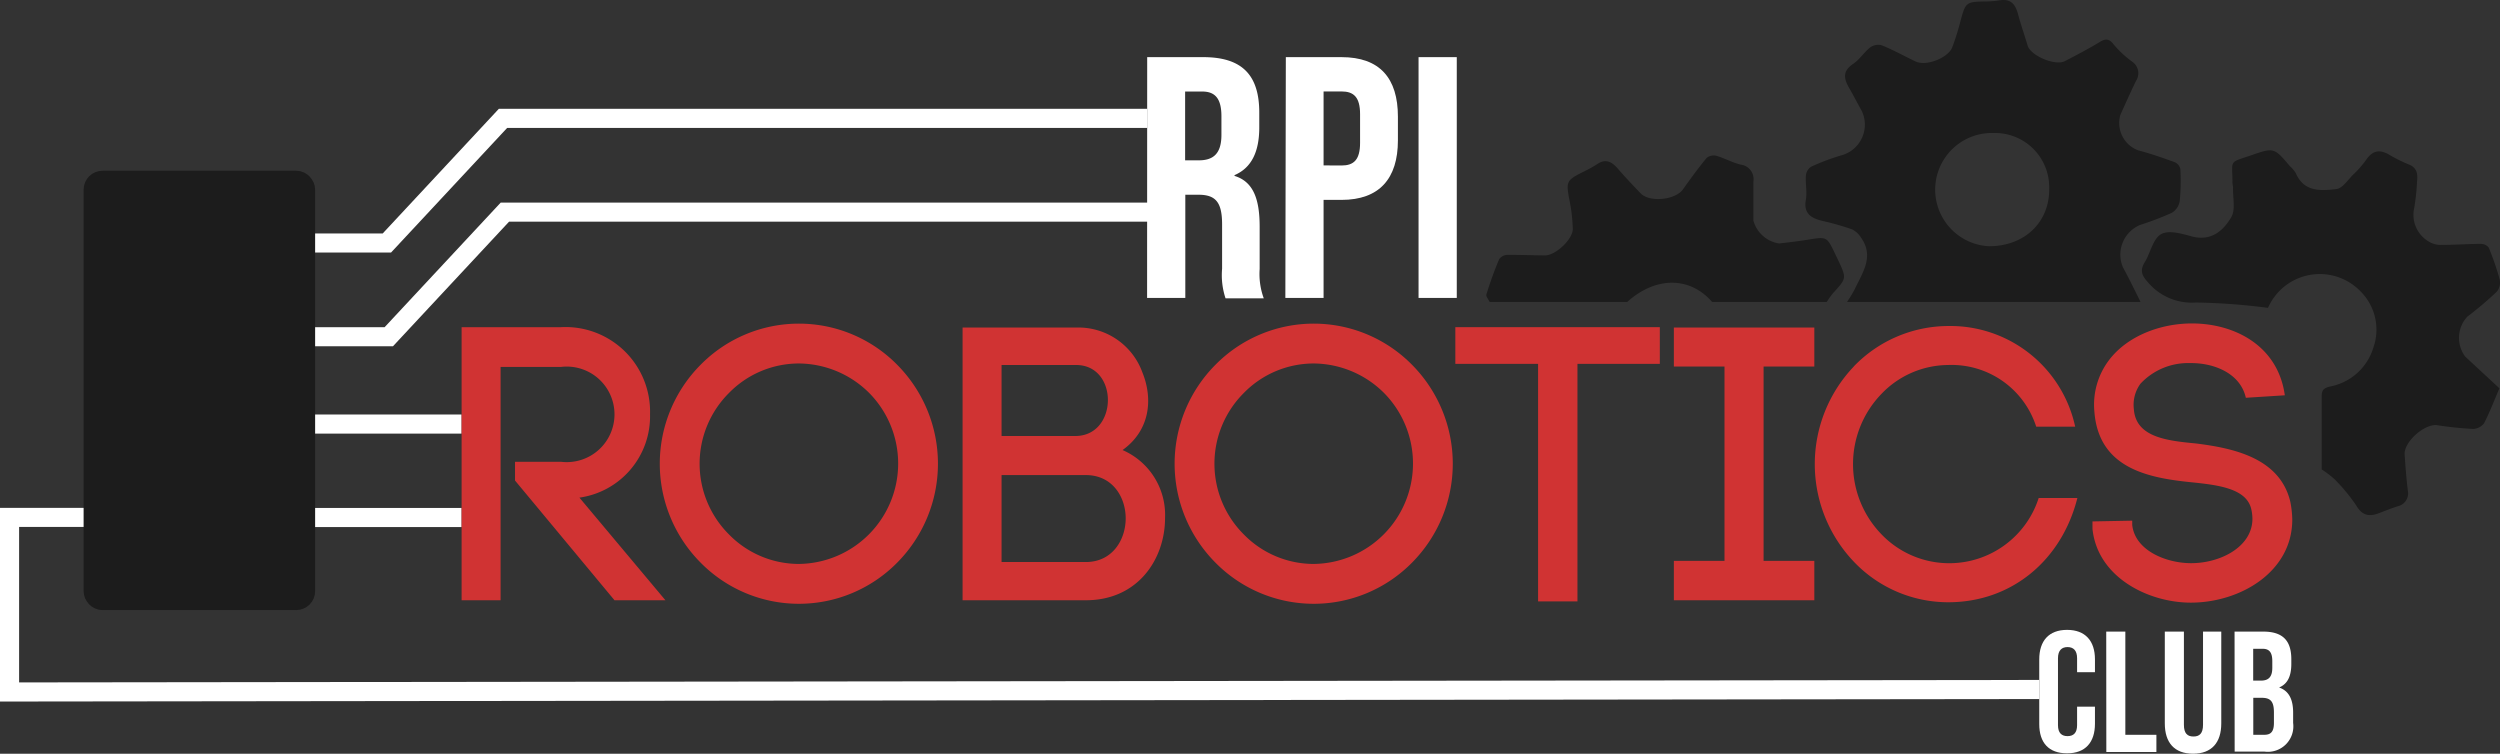 <svg xmlns="http://www.w3.org/2000/svg" viewBox="0 0 261.64 78.88"><rect x="0" y="0" width="261.64" height="78.88" fill="#333333" stroke="none"/><defs><style>.cls-1{fill:#1c1c1c;}.cls-2,.cls-4{fill:none;}.cls-2{stroke:#fff;stroke-miterlimit:10;stroke-width:2px;}.cls-3{isolation:isolate;}.cls-4{stroke:#1c1c1c;stroke-width:3px;}.cls-5{fill:#fff;}.cls-6{fill:#d03333;}</style></defs><g id="Gears"><g id="Layer_5_copy_4_Image" data-name="Layer 5 copy 4 Image"><path class="cls-1" d="M250.8,170.65c0-2.4,0-5,0-7.68,0-.65.25-.85.88-1a5.88,5.88,0,0,0,4.53-4.08,5.65,5.65,0,0,0-1.33-5.86,5.92,5.92,0,0,0-9.7,1.71,65.37,65.37,0,0,0-7.56-.56,6,6,0,0,1-5-2.11c-.68-.74-.86-1.28-.32-2.14s.84-2.41,1.67-2.89,2.18-.06,3.23.22c2,.54,3.29-.57,4.13-2,.47-.79.16-2.05.19-3.1,0-.19-.07-.39-.06-.59,0-2.32-.42-2,1.85-2.76,2.49-.86,2.48-.89,4.17,1.11a3.16,3.16,0,0,1,.61.72c.85,2,2.63,1.85,4.24,1.67.63-.07,1.19-.94,1.74-1.49a10.77,10.77,0,0,0,1.41-1.61c.7-1,1.47-1.07,2.48-.44a15.94,15.94,0,0,0,2.05,1c.77.34.85,1,.77,1.69a22.22,22.22,0,0,1-.3,2.84,3.23,3.23,0,0,0,1.46,3.46,2.39,2.39,0,0,0,1.4.39c1.37,0,2.74-.1,4.11-.11a1.08,1.08,0,0,1,.83.39,27.66,27.66,0,0,1,1.16,3.39,1.49,1.49,0,0,1-.32,1.23,36.6,36.6,0,0,1-3.08,2.61,3.27,3.27,0,0,0-.22,4.18l3.58,3.32c-.53,1.22-1,2.48-1.61,3.66a1.51,1.51,0,0,1-1.16.59,36.19,36.19,0,0,1-3.74-.39c-1.32-.18-3.5,1.74-3.41,3.07s.18,2.5.33,3.74a1.39,1.39,0,0,1-1.08,1.68c-.6.2-1.2.43-1.79.66-1,.41-1.82.44-2.5-.71a18.49,18.49,0,0,0-2.27-2.76A9.84,9.84,0,0,0,250.8,170.65Z" transform="translate(-7.82 -121.52)"/></g><g id="Layer_5_copy_5_Image" data-name="Layer 5 copy 5 Image"><path class="cls-1" d="M231.84,153.12H201.12a13.87,13.87,0,0,0,.81-1.33c.81-1.74,2.08-3.44.63-5.44a2.28,2.28,0,0,0-.92-.83,27.86,27.86,0,0,0-3.09-.88c-1.22-.29-2-.8-1.73-2.25.13-.82-.06-1.68,0-2.51a1.24,1.24,0,0,1,.54-.91,23,23,0,0,1,3.3-1.23,3.33,3.33,0,0,0,2-4.62c-.45-.8-.86-1.61-1.32-2.4-.57-1-.69-1.76.42-2.51.67-.45,1.14-1.22,1.79-1.73a1.43,1.43,0,0,1,1.21-.22c1.21.49,2.35,1.13,3.53,1.69s3.46-.43,3.85-1.49a26.18,26.18,0,0,0,.81-2.56c.59-2.2.57-2.2,2.87-2.23a9.52,9.52,0,0,0,1.3-.12c1.16-.18,1.63.44,1.9,1.46s.68,2.19,1,3.27,2.89,2.16,3.9,1.64c1.22-.64,2.45-1.27,3.64-2,.63-.38,1-.37,1.48.27A11.17,11.17,0,0,0,231,128a1.46,1.46,0,0,1,.36,2c-.57,1.18-1.11,2.38-1.64,3.57a3.06,3.06,0,0,0,1.83,3.67c1.32.35,2.63.8,3.91,1.27a1,1,0,0,1,.55.73,21.89,21.89,0,0,1-.07,3.34,1.77,1.77,0,0,1-.82,1.21,31.57,31.57,0,0,1-3.32,1.27A3.37,3.37,0,0,0,230,149.5C230.65,150.69,231.24,151.91,231.84,153.12Zm-9.56-11.91a5.67,5.67,0,0,0-5.83-5.77,5.93,5.93,0,0,0-.47,11.85C219.76,147.29,222.36,144.71,222.28,141.21Z" transform="translate(-7.82 -121.52)"/></g><g id="Layer_5_copy_6_Image" data-name="Layer 5 copy 6 Image"><path class="cls-1" d="M199,153.12H187c-2.32-2.68-5.91-2.68-8.88,0h-14.4c-.12-.27-.41-.58-.34-.79.39-1.25.83-2.49,1.34-3.69a1.13,1.13,0,0,1,.87-.45c1.31,0,2.62.05,3.93.06,1.11,0,2.94-1.72,2.9-2.8a17.29,17.29,0,0,0-.29-2.69c-.45-2.34-.47-2.33,1.68-3.4a12.6,12.6,0,0,0,1.13-.64c.95-.66,1.6-.25,2.24.5s1.54,1.7,2.33,2.52c.94,1,3.64.71,4.43-.39s1.61-2.24,2.49-3.3a1.16,1.16,0,0,1,1-.23c.87.25,1.69.72,2.57.93a1.53,1.53,0,0,1,1.32,1.79c0,1.35,0,2.71,0,4.06A3.32,3.32,0,0,0,194,147c1-.11,2-.23,3-.39,2-.33,2-.34,2.84,1.4l.36.75c.89,1.9.88,1.89-.56,3.46A11.07,11.07,0,0,0,199,153.12Z" transform="translate(-7.82 -121.52)"/></g></g><g id="Upper_Line" data-name="Upper Line"><line class="cls-2" x1="27.06" y1="44.38" x2="48.31" y2="44.38"/><line class="cls-2" x1="27.48" y1="54.16" x2="48.31" y2="54.16"/><polyline class="cls-2" points="27.06 35.24 40.69 35.24 52.84 22.2 120.27 22.2"/><polyline class="cls-2" points="26.86 25.43 40.49 25.43 52.64 12.39 120.06 12.39"/></g><g id="Lower_Line" data-name="Lower Line"><polyline class="cls-2" points="17.74 54.15 1 54.15 1 72.42 213.42 72.16"/></g><g id="Rectangle_3" data-name="Rectangle 3" class="cls-3"><g id="Rectangle_3-2" data-name="Rectangle 3"><rect class="cls-1" x="10.25" y="19.37" width="21.23" height="42.98" rx="0.48"/><rect class="cls-4" x="10.25" y="19.37" width="21.23" height="42.98" rx="0.48"/></g></g><g id="CLUB"><path class="cls-5" d="M221.24,197.3v-6.77c0-1.94,1-3.09,2.91-3.09s2.92,1.15,2.92,3.09v1.34H225.2v-1.46c0-.83-.4-1.17-1-1.17s-1,.34-1,1.17v7c0,.83.39,1.15,1,1.15s1-.32,1-1.15v-1.93h1.87v1.78c0,1.95-1,3.1-2.92,3.1S221.24,199.25,221.24,197.3Z" transform="translate(-7.82 -121.52)"/><path class="cls-5" d="M228.25,187.62h2v10.8h3.25v1.8h-5.24Z" transform="translate(-7.82 -121.52)"/><path class="cls-5" d="M234.38,197.23v-9.61h2v9.76c0,.9.37,1.22,1,1.22s1-.32,1-1.22v-9.76h1.91v9.61c0,2-1,3.17-2.95,3.17S234.38,199.25,234.38,197.23Z" transform="translate(-7.82 -121.52)"/><path class="cls-5" d="M241.68,187.62h3c2.05,0,2.94.95,2.94,2.89V191c0,1.3-.4,2.11-1.28,2.47v0c1.06.36,1.47,1.3,1.47,2.63v1.08a2.67,2.67,0,0,1-3,3h-3.12Zm2.76,5.13c.74,0,1.19-.33,1.19-1.33v-.71c0-.9-.31-1.29-1-1.29h-1v3.33Zm.36,5.67c.66,0,1-.31,1-1.24v-1.1c0-1.17-.37-1.53-1.28-1.53h-.88v3.87Z" transform="translate(-7.82 -121.52)"/></g><g id="Robotics"><path class="cls-6" d="M61.72,169.85h4.82a5,5,0,1,0,0-9.93H60.21v24.42H56.13V155.76H66.54a8.85,8.85,0,0,1,9.31,9.11,8.59,8.59,0,0,1-7.39,8.73l9,10.74H72.13L61.72,171.81Z" transform="translate(-7.82 -121.52)"/><path class="cls-6" d="M81.12,159.72a14.44,14.44,0,0,1,20.62,0,14.7,14.7,0,0,1,0,20.66,14.44,14.44,0,0,1-20.62,0,14.68,14.68,0,0,1,0-20.66Zm17.68,2.94a10.52,10.52,0,0,0-7.39-3.1,10.24,10.24,0,0,0-7.31,3.1,10.45,10.45,0,0,0,0,14.78,10.24,10.24,0,0,0,7.31,3.1,10.51,10.51,0,0,0,7.39-17.88Z" transform="translate(-7.82 -121.52)"/><path class="cls-6" d="M120.44,155.8a7.13,7.13,0,0,1,6.94,4.7c1.14,2.81.78,6.08-2.08,8.12a7.4,7.4,0,0,1,4.45,7.11c0,4.28-2.82,8.61-8.29,8.61h-12.9V155.8Zm-7.8,11.35h7.72c4.49,0,4.57-7.43.08-7.43h-7.8Zm0,13.19h8.82c2.78,0,4.17-2.33,4.17-4.57s-1.39-4.53-4.17-4.53h-8.82Z" transform="translate(-7.82 -121.52)"/><path class="cls-6" d="M135,159.72a14.44,14.44,0,0,1,20.62,0,14.7,14.7,0,0,1,0,20.66,14.44,14.44,0,0,1-20.62,0,14.68,14.68,0,0,1,0-20.66Zm17.68,2.94a10.52,10.52,0,0,0-7.39-3.1,10.24,10.24,0,0,0-7.31,3.1,10.45,10.45,0,0,0,0,14.78,10.24,10.24,0,0,0,7.31,3.1,10.51,10.51,0,0,0,7.39-17.88Z" transform="translate(-7.82 -121.52)"/><path class="cls-6" d="M168.79,184.46V159.6h-8.66v-3.84h21.4v3.84h-8.62v24.86Z" transform="translate(-7.82 -121.52)"/><path class="cls-6" d="M197.7,159.88h-5.31v20.34h5.31v4.12H183v-4.12h5.3V159.88H183V155.8H197.7Z" transform="translate(-7.82 -121.52)"/><path class="cls-6" d="M201.82,159.88a13.78,13.78,0,0,1,9.88-4.24A13.37,13.37,0,0,1,225,166.17h-4.08a9.3,9.3,0,0,0-9.23-6.45,9.74,9.74,0,0,0-7,3.06,10.56,10.56,0,0,0,0,14.62,9.83,9.83,0,0,0,16.49-3.76h4.05c-1.64,6.5-6.86,10.91-13.52,10.91a13.63,13.63,0,0,1-9.88-4.25,14.81,14.81,0,0,1,0-20.42Z" transform="translate(-7.82 -121.52)"/><path class="cls-6" d="M242.86,163.15c-.57-2.57-3.35-3.67-5.84-3.63a6.82,6.82,0,0,0-5.19,2.16,3.75,3.75,0,0,0-.69,2.65c.2,2.94,3.43,3.31,6.49,3.6,3.92.49,8.78,1.51,9.88,6.08a10.41,10.41,0,0,1,.21,1.88c0,5.51-5.48,8.7-10.62,8.7-4.41,0-9.76-2.62-10.29-7.72l0-.78,4.16-.08,0,.61v-.16c.29,2.66,3.52,4,6.17,4,3.06,0,6.41-1.71,6.41-4.65a4.65,4.65,0,0,0-.12-1c-.49-2.16-3.43-2.53-6.29-2.82-4.45-.45-9.68-1.43-10.13-7.39v0a7.72,7.72,0,0,1,1.56-5.43c1.91-2.49,5.34-3.8,8.65-3.8,4.41,0,9,2.29,9.72,7.52Z" transform="translate(-7.82 -121.52)"/></g><g id="RPI"><path class="cls-5" d="M127.88,127.5h5.87c4.1,0,5.86,1.91,5.86,5.8v1.55c0,2.59-.83,4.24-2.59,5v.08c2,.61,2.63,2.48,2.63,5.32v4.43a7.38,7.38,0,0,0,.43,3.06h-4a7.68,7.68,0,0,1-.36-3.1V145c0-2.34-.69-3.1-2.48-3.1h-1.37v10.8h-4Zm5.4,10.8c1.47,0,2.37-.65,2.37-2.66v-1.95c0-1.79-.61-2.59-2-2.59h-1.8v7.2Z" transform="translate(-7.82 -121.52)"/><path class="cls-5" d="M142.39,127.5h5.83c4,0,5.9,2.2,5.9,6.23v2.48c0,4-1.94,6.23-5.9,6.23h-1.88V152.7h-4Zm5.83,11.34c1.26,0,1.94-.57,1.94-2.37v-3c0-1.8-.68-2.38-1.94-2.38h-1.88v7.74Z" transform="translate(-7.82 -121.52)"/><path class="cls-5" d="M156.28,127.5h4v25.2h-4Z" transform="translate(-7.82 -121.52)"/></g></svg>